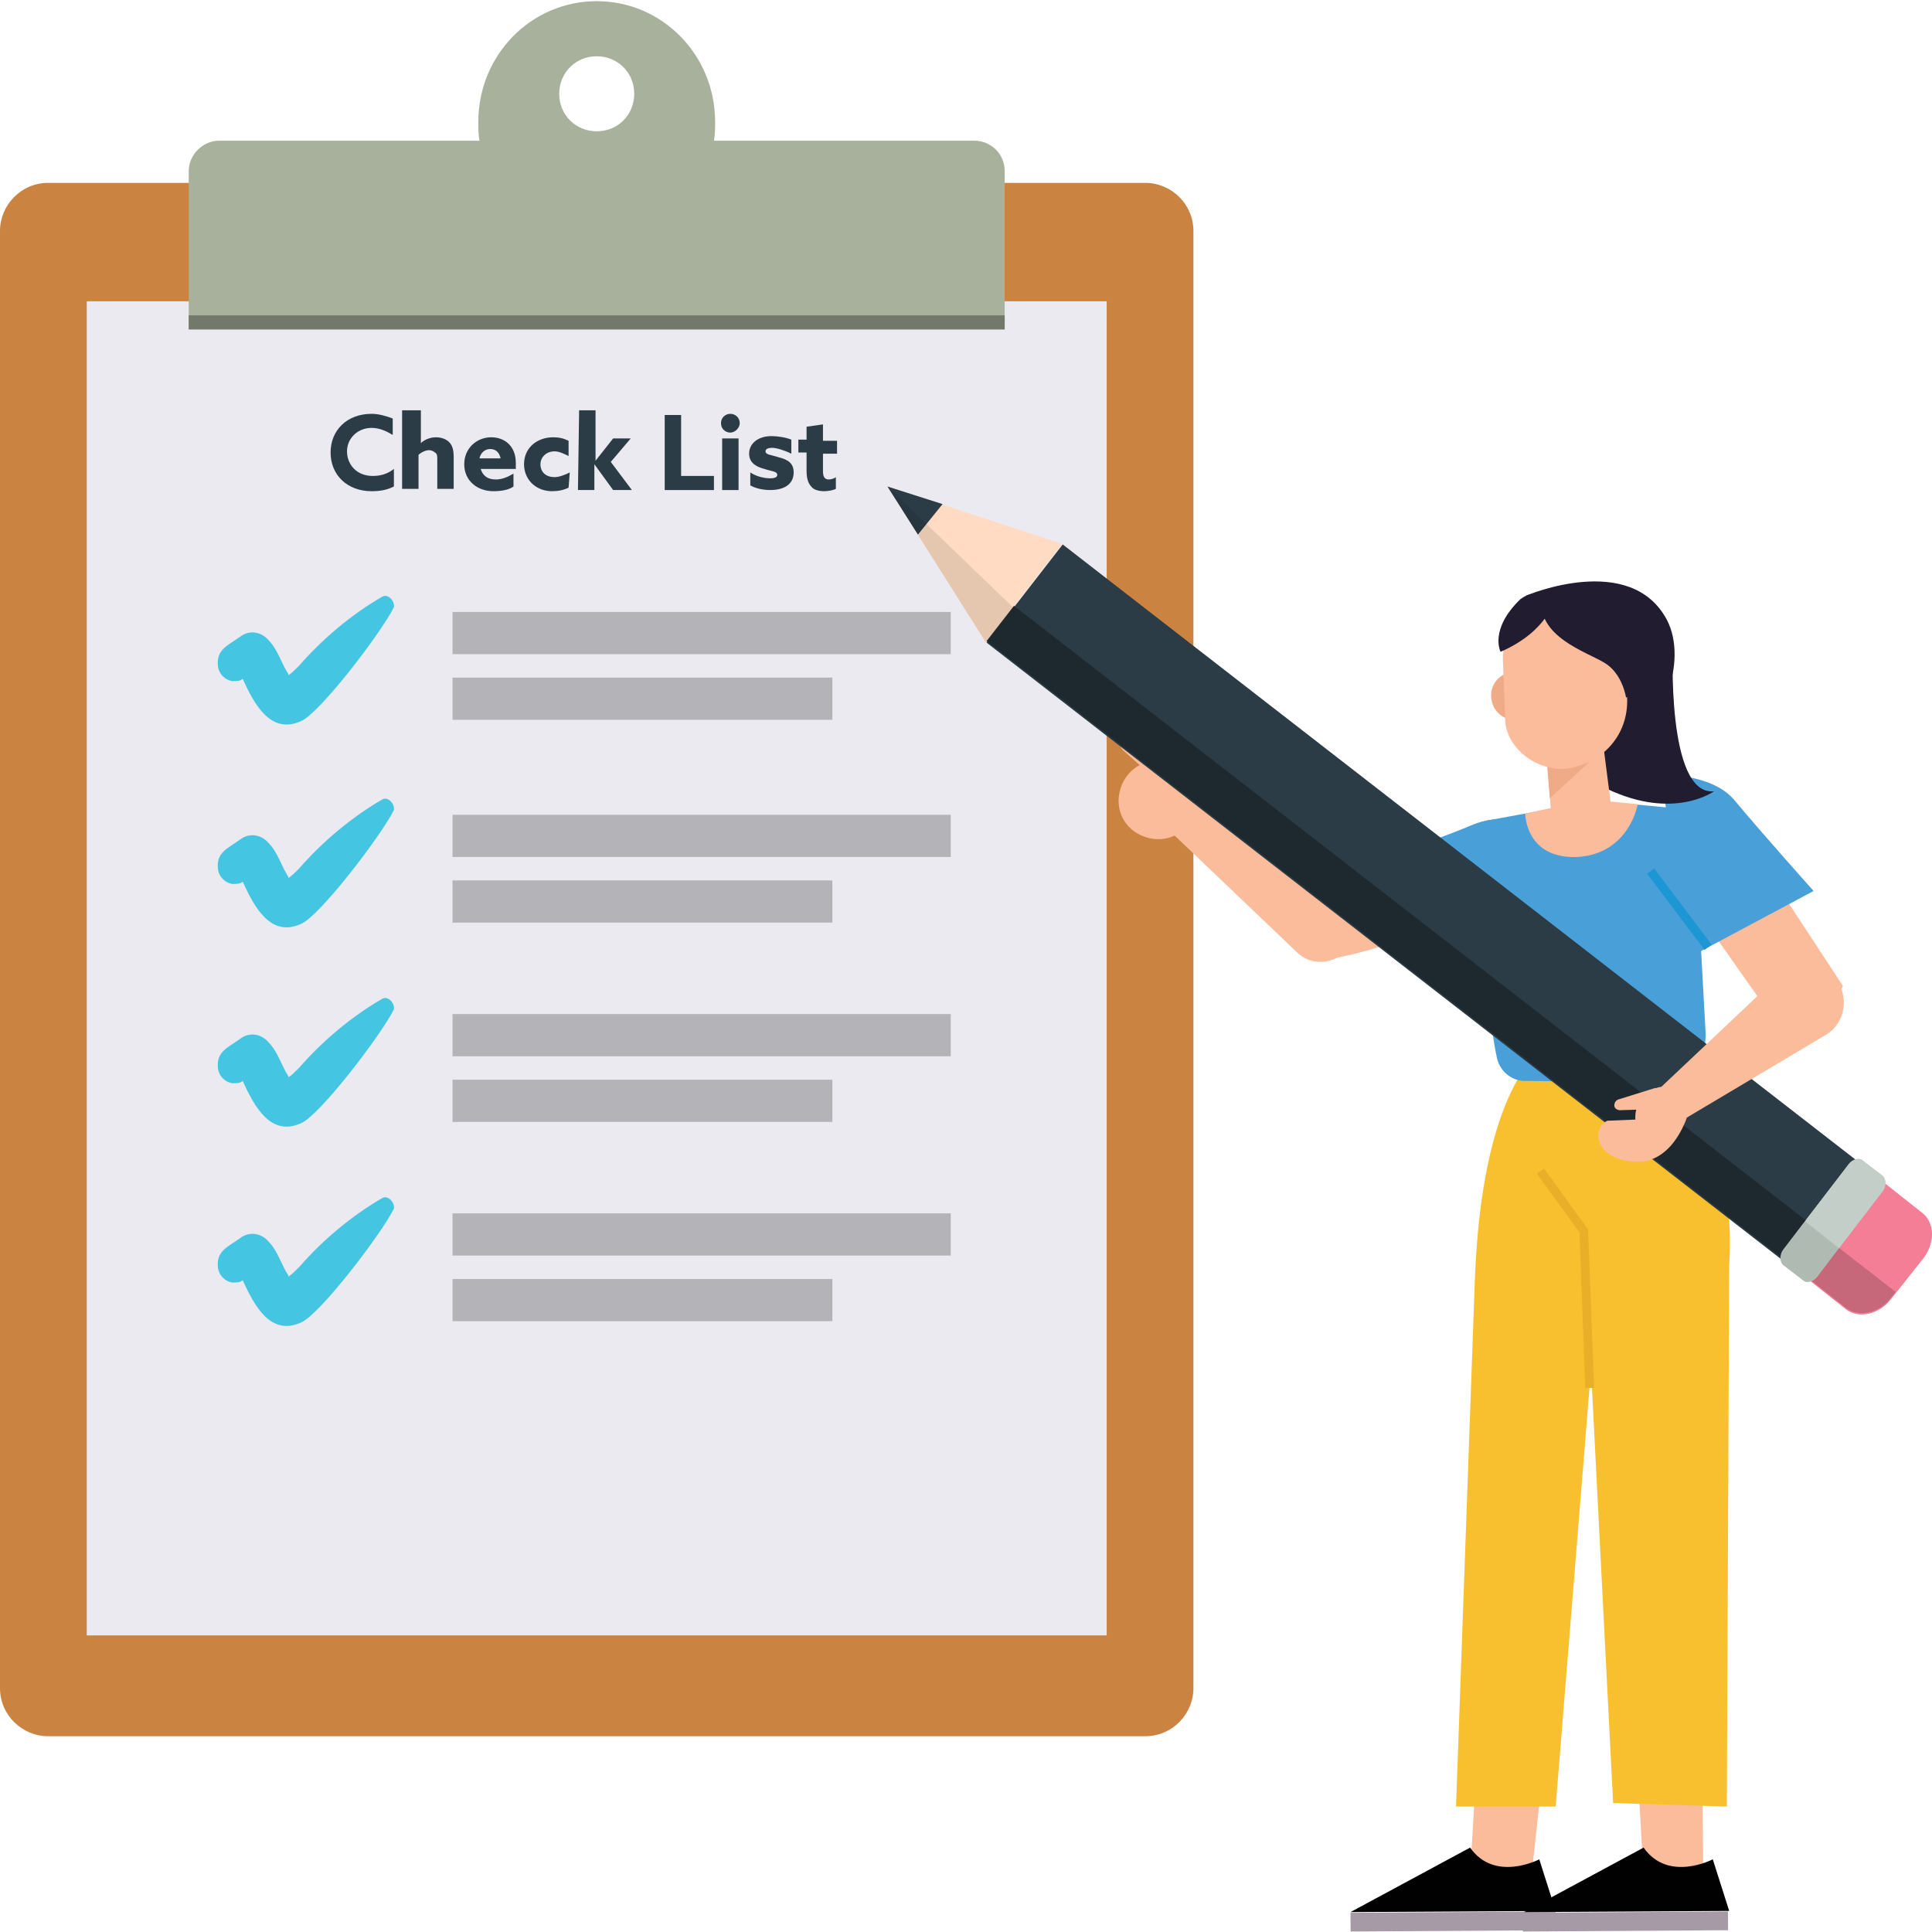 <?xml version="1.0" encoding="utf-8"?>
<!-- Generator: Adobe Illustrator 23.0.3, SVG Export Plug-In . SVG Version: 6.00 Build 0)  -->
<svg version="1.1" id="Layer_1" xmlns="http://www.w3.org/2000/svg" xmlns:xlink="http://www.w3.org/1999/xlink" x="0px" y="0px"
	 viewBox="0 0 164.8 164.8" style="enable-background:new 0 0 164.8 164.8;" xml:space="preserve">
<style type="text/css">
	.st0{fill:#CA8340;}
	.st1{fill:#EAEAF0;}
	.st2{fill:#2C3C46;}
	.st3{fill:#A8B19B;}
	.st4{fill:#73796A;}
	.st5{fill:#44C5E1;}
	.st6{fill:#B4B4B8;}
	.st7{fill:#FBBC9C;}
	.st8{fill:#010101;}
	.st9{fill:#A59AA5;}
	.st10{fill:#F8C02E;}
	.st11{fill:none;stroke:#E9AF29;stroke-width:0.75;stroke-miterlimit:10;}
	.st12{fill:#499FD8;}
	.st13{fill:none;stroke:#1D96D4;stroke-width:0.75;stroke-miterlimit:10;}
	.st14{fill:#F37E95;}
	.st15{fill:#C7677A;}
	.st16{fill:#FEDBC2;}
	.st17{fill:#C2CEC7;}
	.st18{fill:#1E292F;}
	.st19{opacity:0.1;enable-background:new    ;}
	.st20{fill:#211C30;}
	.st21{fill:#EFAA87;}
</style>
<g>
	<path class="st0" d="M101.8,144c0,2.2-1.8,4.1-4.1,4.1H4.1c-2.2,0-4.1-1.8-4.1-4.1V19.7c0-2.2,1.8-4.1,4.1-4.1h93.6
		c2.2,0,4.1,1.8,4.1,4.1L101.8,144L101.8,144z"/>
	<rect x="7.4" y="25.7" class="st1" width="87" height="113.8"/>
	<g>
		<path class="st2" d="M33.6,41.5c-0.6,0.3-1.2,0.4-1.9,0.4c-2.1,0-3.5-1.4-3.5-3.3c0-1.9,1.4-3.3,3.5-3.3c0.6,0,1.3,0.2,1.8,0.4
			v1.4c-0.5-0.3-1.1-0.6-1.8-0.6c-1.2,0-2.1,0.9-2.1,2s0.8,2.1,2.2,2.1c0.7,0,1.3-0.2,1.8-0.6C33.6,40,33.6,41.5,33.6,41.5z"/>
		<path class="st2" d="M34.5,35h1.4v2.8l0,0c0.3-0.3,0.8-0.5,1.3-0.5s0.9,0.2,1.1,0.4c0.3,0.3,0.4,0.7,0.4,1.3v2.7h-1.4v-2.5
			c0-0.3,0-0.5-0.2-0.6c-0.1-0.1-0.3-0.2-0.5-0.2c-0.3,0-0.7,0.2-0.9,0.4v2.9h-1.4V35C34.3,35,34.5,35,34.5,35z"/>
		<path class="st2" d="M41,40c0.2,0.6,0.6,0.9,1.3,0.9c0.5,0,1-0.2,1.5-0.5v1.1c-0.4,0.3-1.1,0.4-1.7,0.4c-1.4,0-2.5-0.9-2.5-2.3
			c0-1.4,1.1-2.3,2.3-2.3c1.1,0,2.1,0.7,2.1,2.2c0,0.2,0,0.3,0,0.5C44,40,41,40,41,40z M42.7,39.1c-0.1-0.5-0.4-0.8-0.9-0.8
			c-0.4,0-0.8,0.3-0.9,0.8H42.7z"/>
		<path class="st2" d="M48.5,41.6c-0.4,0.2-0.9,0.3-1.4,0.3c-1.4,0-2.4-1-2.4-2.3c0-1.4,1.1-2.3,2.5-2.3c0.5,0,0.9,0.1,1.3,0.3v1.3
			c-0.4-0.2-0.8-0.4-1.2-0.4c-0.7,0-1.2,0.5-1.2,1.1c0,0.7,0.5,1.1,1.2,1.1c0.4,0,0.9-0.2,1.3-0.4L48.5,41.6
			C48.6,41.6,48.5,41.6,48.5,41.6z"/>
		<path class="st2" d="M49.4,35h1.4v4.3l0,0l1.5-1.9h1.5l-1.7,2l1.8,2.4h-1.6l-1.6-2.2l0,0v2.2h-1.4L49.4,35L49.4,35z"/>
		<path class="st2" d="M56.7,35.4h1.4v5.2h2.8v1.2h-4.2C56.7,41.8,56.7,35.4,56.7,35.4z"/>
		<path class="st2" d="M62.3,35.3c0.4,0,0.8,0.3,0.8,0.8c0,0.4-0.4,0.8-0.8,0.8s-0.8-0.3-0.8-0.8S61.9,35.3,62.3,35.3z M61.6,37.4
			H63v4.4h-1.4V37.4z"/>
		<path class="st2" d="M64,40.3c0.6,0.4,1.3,0.5,1.7,0.5c0.4,0,0.6-0.1,0.6-0.3c0-0.3-0.5-0.3-1.1-0.5c-0.8-0.2-1.3-0.6-1.3-1.3
			c0-0.9,0.8-1.5,1.9-1.5c0.5,0,1.2,0.1,1.7,0.3v1.2c-0.6-0.3-1.3-0.5-1.6-0.5c-0.4,0-0.6,0.1-0.6,0.3c0,0.3,0.5,0.3,1.1,0.5
			c0.8,0.2,1.3,0.5,1.3,1.3c0,1-0.8,1.5-2,1.5c-0.5,0-1.2-0.1-1.7-0.4C64,41.4,64,40.3,64,40.3z"/>
		<path class="st2" d="M71.3,41.7c-0.2,0.1-0.6,0.2-1,0.2s-0.9-0.1-1.1-0.4c-0.2-0.2-0.4-0.6-0.4-1.3v-1.6h-0.7v-1.1h0.7v-1.1
			l1.4-0.2v1.4h1.2v1.1h-1.2v1.5c0,0.4,0.1,0.7,0.5,0.7c0.2,0,0.5-0.1,0.6-0.2V41.7z"/>
	</g>
	<g>
		<path class="st3" d="M85.7,14.6c0-1.5-1.2-2.6-2.6-2.6H60.9c0.1-0.5,0.1-1.1,0.1-1.6c0-5.7-4.5-10.3-10.1-10.3S40.8,4.7,40.8,10.4
			c0,0.5,0,1.1,0.1,1.6H18.7c-1.4,0-2.6,1.2-2.6,2.6v13.5h69.6V14.6z M50.9,11.2c-1.8,0-3.2-1.4-3.2-3.2s1.4-3.2,3.2-3.2
			s3.2,1.4,3.2,3.2S52.7,11.2,50.9,11.2z"/>
		<rect x="16.1" y="26.9" class="st4" width="69.6" height="1.2"/>
	</g>
	<g>
		<path class="st5" d="M32.6,50.9c-2.6,1.5-5.1,3.6-7.1,5.9c-0.3,0.3-0.6,0.6-0.9,0.8c0,0,0,0,0-0.1c-0.6-0.9-0.9-2.1-1.7-2.9
			c-0.6-0.7-1.6-0.9-2.4-0.3c-1.1,0.8-2.1,1.1-1.9,2.6c0.1,0.6,0.6,1.1,1.2,1.2h0.1c0.3,0,0.6,0,0.8-0.2c1,2.2,2.4,4.8,5,3.6
			c1.6-0.7,6.8-7.5,7.9-9.7C33.7,51.3,33.1,50.6,32.6,50.9z"/>
		<rect x="38.6" y="52.2" class="st6" width="42.5" height="3.6"/>
		<rect x="38.6" y="57.8" class="st6" width="32.4" height="3.6"/>
	</g>
	<g>
		<path class="st5" d="M32.6,68.2c-2.6,1.5-5.1,3.6-7.1,5.9c-0.3,0.3-0.6,0.6-0.9,0.8c0,0,0,0,0-0.1c-0.6-0.9-0.9-2.1-1.7-2.9
			c-0.6-0.7-1.6-0.9-2.4-0.3c-1.1,0.8-2.1,1.1-1.9,2.6c0.1,0.6,0.6,1.1,1.2,1.2h0.1c0.3,0,0.6,0,0.8-0.2c1,2.2,2.4,4.8,5,3.6
			c1.6-0.7,6.8-7.5,7.9-9.7C33.7,68.6,33.1,67.9,32.6,68.2z"/>
		<rect x="38.6" y="69.5" class="st6" width="42.5" height="3.6"/>
		<rect x="38.6" y="75.1" class="st6" width="32.4" height="3.6"/>
	</g>
	<g>
		<path class="st5" d="M32.6,85.2c-2.6,1.5-5.1,3.6-7.1,5.9c-0.3,0.3-0.6,0.6-0.9,0.8c0,0,0,0,0-0.1c-0.6-0.9-0.9-2.1-1.7-2.9
			c-0.6-0.7-1.6-0.9-2.4-0.3c-1.1,0.8-2.1,1.1-1.9,2.6c0.1,0.6,0.6,1.1,1.2,1.2h0.1c0.3,0,0.6,0,0.8-0.2c1,2.2,2.4,4.8,5,3.6
			c1.6-0.7,6.8-7.5,7.9-9.7C33.7,85.6,33.1,84.9,32.6,85.2z"/>
		<rect x="38.6" y="86.5" class="st6" width="42.5" height="3.6"/>
		<rect x="38.6" y="92.1" class="st6" width="32.4" height="3.6"/>
	</g>
	<g>
		<path class="st5" d="M32.6,102.2c-2.6,1.5-5.1,3.6-7.1,5.9c-0.3,0.3-0.6,0.6-0.9,0.8c0,0,0,0,0-0.1c-0.6-0.9-0.9-2.1-1.7-2.9
			c-0.6-0.7-1.6-0.9-2.4-0.3c-1.1,0.8-2.1,1.1-1.9,2.6c0.1,0.6,0.6,1.1,1.2,1.2h0.1c0.3,0,0.6,0,0.8-0.2c1,2.2,2.4,4.8,5,3.6
			c1.6-0.7,6.8-7.5,7.9-9.7C33.7,102.6,33.1,101.9,32.6,102.2z"/>
		<rect x="38.6" y="103.5" class="st6" width="42.5" height="3.6"/>
		<rect x="38.6" y="109.1" class="st6" width="32.4" height="3.6"/>
	</g>
</g>
<g>
	<g>
		<g>
			<g>
				<polygon class="st7" points="125.4,160 126,149.5 131.7,150.2 130.5,161.3 125.1,160.3 				"/>
				<g>
					<path class="st8" d="M131.3,158.6c0,0-3.8,2-5.9-1l-10.2,5.5l17.5-0.1L131.3,158.6z"/>
					
						<rect x="115.2" y="163.1" transform="matrix(1 -6.328915e-03 6.328915e-03 1 -1.035 0.788)" class="st9" width="17.5" height="1.6"/>
				</g>
			</g>
			<path class="st10" d="M131.5,89.6c0,0-5.1,3-5.7,19.7s-1.6,44.8-1.6,44.8h8.5l4.4-54.5l-1.2-10C135.9,89.6,131.5,89.6,131.5,89.6
				z"/>
		</g>
		<g>
			<g>
				<polygon class="st7" points="140.2,160 139.6,149.5 145.2,150.2 145.3,161.3 139.9,160.3 				"/>
				<g>
					<path class="st8" d="M146.1,158.6c0,0-3.8,2-5.9-1l-10.2,5.5l17.5-0.1L146.1,158.6z"/>
					
						<rect x="129.9" y="163.1" transform="matrix(1 -6.328915e-03 6.328915e-03 1 -1.035 0.881)" class="st9" width="17.5" height="1.6"/>
				</g>
			</g>
			<g>
				<path class="st10" d="M143.1,91.7c0,0,5.1,5.9,4.4,16.3l-0.2,46.1l-9.7-0.3l-3.2-62.7L143.1,91.7z"/>
				<polyline class="st11" points="135.6,118.4 135.1,105 131.4,99.9 				"/>
			</g>
		</g>
	</g>
	<g>
		<g>
			<g>
				<path class="st7" d="M99.7,70.8l10.9,10.4c1.4,1.4,3.7,1,4.7-0.7l1.1-1.9l-14.8-10.8L99.7,70.8z"/>
				<g>
					<path class="st7" d="M101.9,69.3c-0.6,1.8-2.4,2.7-4.2,2.1S95,69,95.6,67.2s2.4-2.7,4.2-2.1C101.5,65.7,102.4,67.6,101.9,69.3z
						"/>
					<path class="st7" d="M99.6,65.1l-3.1-1.9c-0.2-0.2-0.6-0.1-0.8,0.1l0,0c-0.2,0.2-0.1,0.5,0.1,0.7l2.9,2.6L99.6,65.1z"/>
				</g>
			</g>
			<path class="st7" d="M112.3,76.4l14.1-5.2l-0.7,6.6c0,0-7.6,3.3-12.3,4C108.6,82.7,112.3,76.4,112.3,76.4z"/>
		</g>
		<path class="st12" d="M130.1,71c0,0-1.3-2-4.6-0.6s-9.4,3.4-9.4,3.4l5.3,9.1l10-3.8L130.1,71z"/>
	</g>
	<g>
		<path class="st12" d="M143.5,69l-7.4-0.7l-9.3,1.7c0,0-0.6,13.4,0.9,20.3c0.3,1.2,1.4,2,2.6,1.9l13.3,0.2c0,0,1.8-1.3,1.9-4.1
			l-1-18.2C144.5,69.5,144,69,143.5,69z"/>
		<line class="st13" x1="126.3" y1="80.6" x2="125.8" y2="75.5"/>
	</g>
	<g>
		<g>
			<path class="st7" d="M155.9,87.5c-0.1-0.2,1.3-3.4,1.3-3.4l-6.1-9.3c-0.9-1.9-6-8.3-7.6-6.8c-1.1,1,0.7,8.7,1.5,10l6.4,9.1
				L155.9,87.5z"/>
			<g>
				<path class="st12" d="M141.6,66.1c0,0,4.3-0.2,6.3,2.1c2.5,3,6.8,7.8,6.8,7.8l-10.3,5.5L141.6,66.1z"/>
				<line class="st13" x1="145.7" y1="80.8" x2="140.8" y2="74.3"/>
			</g>
		</g>
		<g>
			<path class="st14" d="M159.2,99.7l4.8,3.8c1,0.8,1.1,2.5,0,3.9l-2.7,3.4c-1,1.3-2.7,1.7-3.8,0.9l-4.8-3.8L159.2,99.7z"/>
			<path class="st14" d="M159.2,99.7l4.8,3.8c1,0.8,1.1,2.5,0,3.9l-2.7,3.4c-1,1.3-2.7,1.7-3.8,0.9l-4.8-3.8L159.2,99.7z"/>
			<path class="st15" d="M155,105l6.7,5.2l-0.4,0.5c-1,1.3-2.7,1.7-3.8,0.9l-4.8-3.8L155,105z"/>
			
				<rect x="116.4" y="33.8" transform="matrix(0.613 -0.79 0.79 0.613 -13.903 126.052)" class="st2" width="10.6" height="86.8"/>
			<polygon class="st16" points="75.7,41.5 90.6,46.4 84.1,54.8 			"/>
			<polygon class="st2" points="75.7,41.5 80.4,43 78.3,45.6 			"/>
			<path class="st17" d="M153.8,109.2c0.3,0.3,0.9,0.1,1.2-0.3l5.6-7.3c0.3-0.4,0.3-1,0-1.3l-1.7-1.3c-0.3-0.3-0.9-0.1-1.2,0.3
				l-5.6,7.3c-0.3,0.4-0.3,1,0,1.3L153.8,109.2z"/>
			
				<rect x="117.7" y="36.4" transform="matrix(0.613 -0.79 0.79 0.613 -16.744 125.347)" class="st18" width="3.8" height="86.8"/>
			<path class="st17" d="M153.8,109.2c0.3,0.3,0.9,0.1,1.2-0.3l5.6-7.3c0.3-0.4,0.3-1,0-1.3l-1.7-1.3c-0.3-0.3-0.9-0.1-1.2,0.3
				l-5.6,7.3c-0.3,0.4-0.3,1,0,1.3L153.8,109.2z"/>
			<path class="st19" d="M152.1,106.6l1.9-2.4l2.9,2.3l-1.9,2.4c-0.3,0.4-0.9,0.6-1.2,0.3l-1.7-1.3
				C151.8,107.6,151.8,107.1,152.1,106.6z"/>
			<polygon class="st19" points="75.7,41.5 86.4,51.8 84.1,54.8 			"/>
		</g>
		<g>
			<g>
				<path class="st7" d="M152.1,82.9L141.4,93l2.2,2.5l12.1-7.2c1.9-1.1,2.1-3.8,0.5-5.2l0,0C155.1,82,153.4,81.9,152.1,82.9z"/>
			</g>
			<g>
				<path class="st7" d="M144,95c0,0-1.1,4-4.2,4.1c-3.6,0-4.2-2.7-2.7-3.5l2.4-0.1c0,0-0.2-1.5,1.2-2.4c0.3-0.2,0.7-0.4,1.2-0.4
					L144,95z"/>
				<path class="st7" d="M141.2,92.8l-3.2,1c-0.2,0.1-0.3,0.3-0.3,0.5l0,0c0,0.2,0.2,0.4,0.5,0.4l3.2-0.1L141.2,92.8z"/>
			</g>
		</g>
	</g>
	<g>
		<path class="st20" d="M142.7,55c0,0-0.6,12.9,3.5,12.5c0,0-3.4,2.5-9.1-0.2l-3.7-9.2L142.7,55z"/>
		<path class="st21" d="M131.3,59.2c0.1,1.1-0.7,2.1-1.9,2.2c-1.1,0.1-2.1-0.7-2.2-1.9c-0.1-1.1,0.7-2.1,1.9-2.2
			C130.2,57.2,131.2,58.1,131.3,59.2z"/>
		<g>
			<path class="st7" d="M141.3,59.4c0.1,1.1-0.7,2.1-1.9,2.2c-1.1,0.1-2.1-0.7-2.2-1.9c-0.1-1.1,0.7-2.1,1.9-2.2
				C140.2,57.4,141.2,58.2,141.3,59.4z"/>
		</g>
		<path class="st7" d="M139.7,68.6l-4.1-0.4l-5.5,1.2c0,0,0,3.9,4.5,3.7C139,72.8,139.7,68.6,139.7,68.6z"/>
		<path class="st7" d="M132,64.9l0.3,4.4c0.1,1.6,1.1,2.3,2.7,2.2l0,0c1.3-0.1,2.5-0.9,2.5-2.2l-0.9-7L132,64.9z"/>
		<polygon class="st21" points="132.2,68.1 137.3,63.4 131.9,64.4 		"/>
		<path class="st20" d="M130.2,50.8c0,0,8.9-3.8,12,2.1c1.8,3.5-0.3,9.6-4.7,11.3c-1.4,0.5-3-12-3-12L130.2,50.8z"/>
		<path class="st7" d="M133.3,65.6L133.3,65.6c-2.6,0-4.8-2-4.9-4.1l-0.2-5.1c-0.1-2.7,1.9-5,4.6-5.2l0,0c2.7-0.2,5.6,1.8,5.9,4.5
			l0.1,4.1C138.8,62.9,136.5,65.3,133.3,65.6z"/>
		<path class="st20" d="M138.7,59.5c0,0-0.3-2.1-1.9-3c-1.5-0.9-5.7-2.2-5.3-5.5c0,0,6.5-1.9,8.9,2.3
			C142.9,57.7,138.7,59.5,138.7,59.5z"/>
		<path class="st20" d="M132.6,51.1c0,0-0.5,2.7-4.6,4.5c0,0-1-1.9,1.7-4.5c0.3-0.2,0.6-0.4,0.9-0.4h3.2L132.6,51.1z"/>
	</g>
</g>
</svg>
